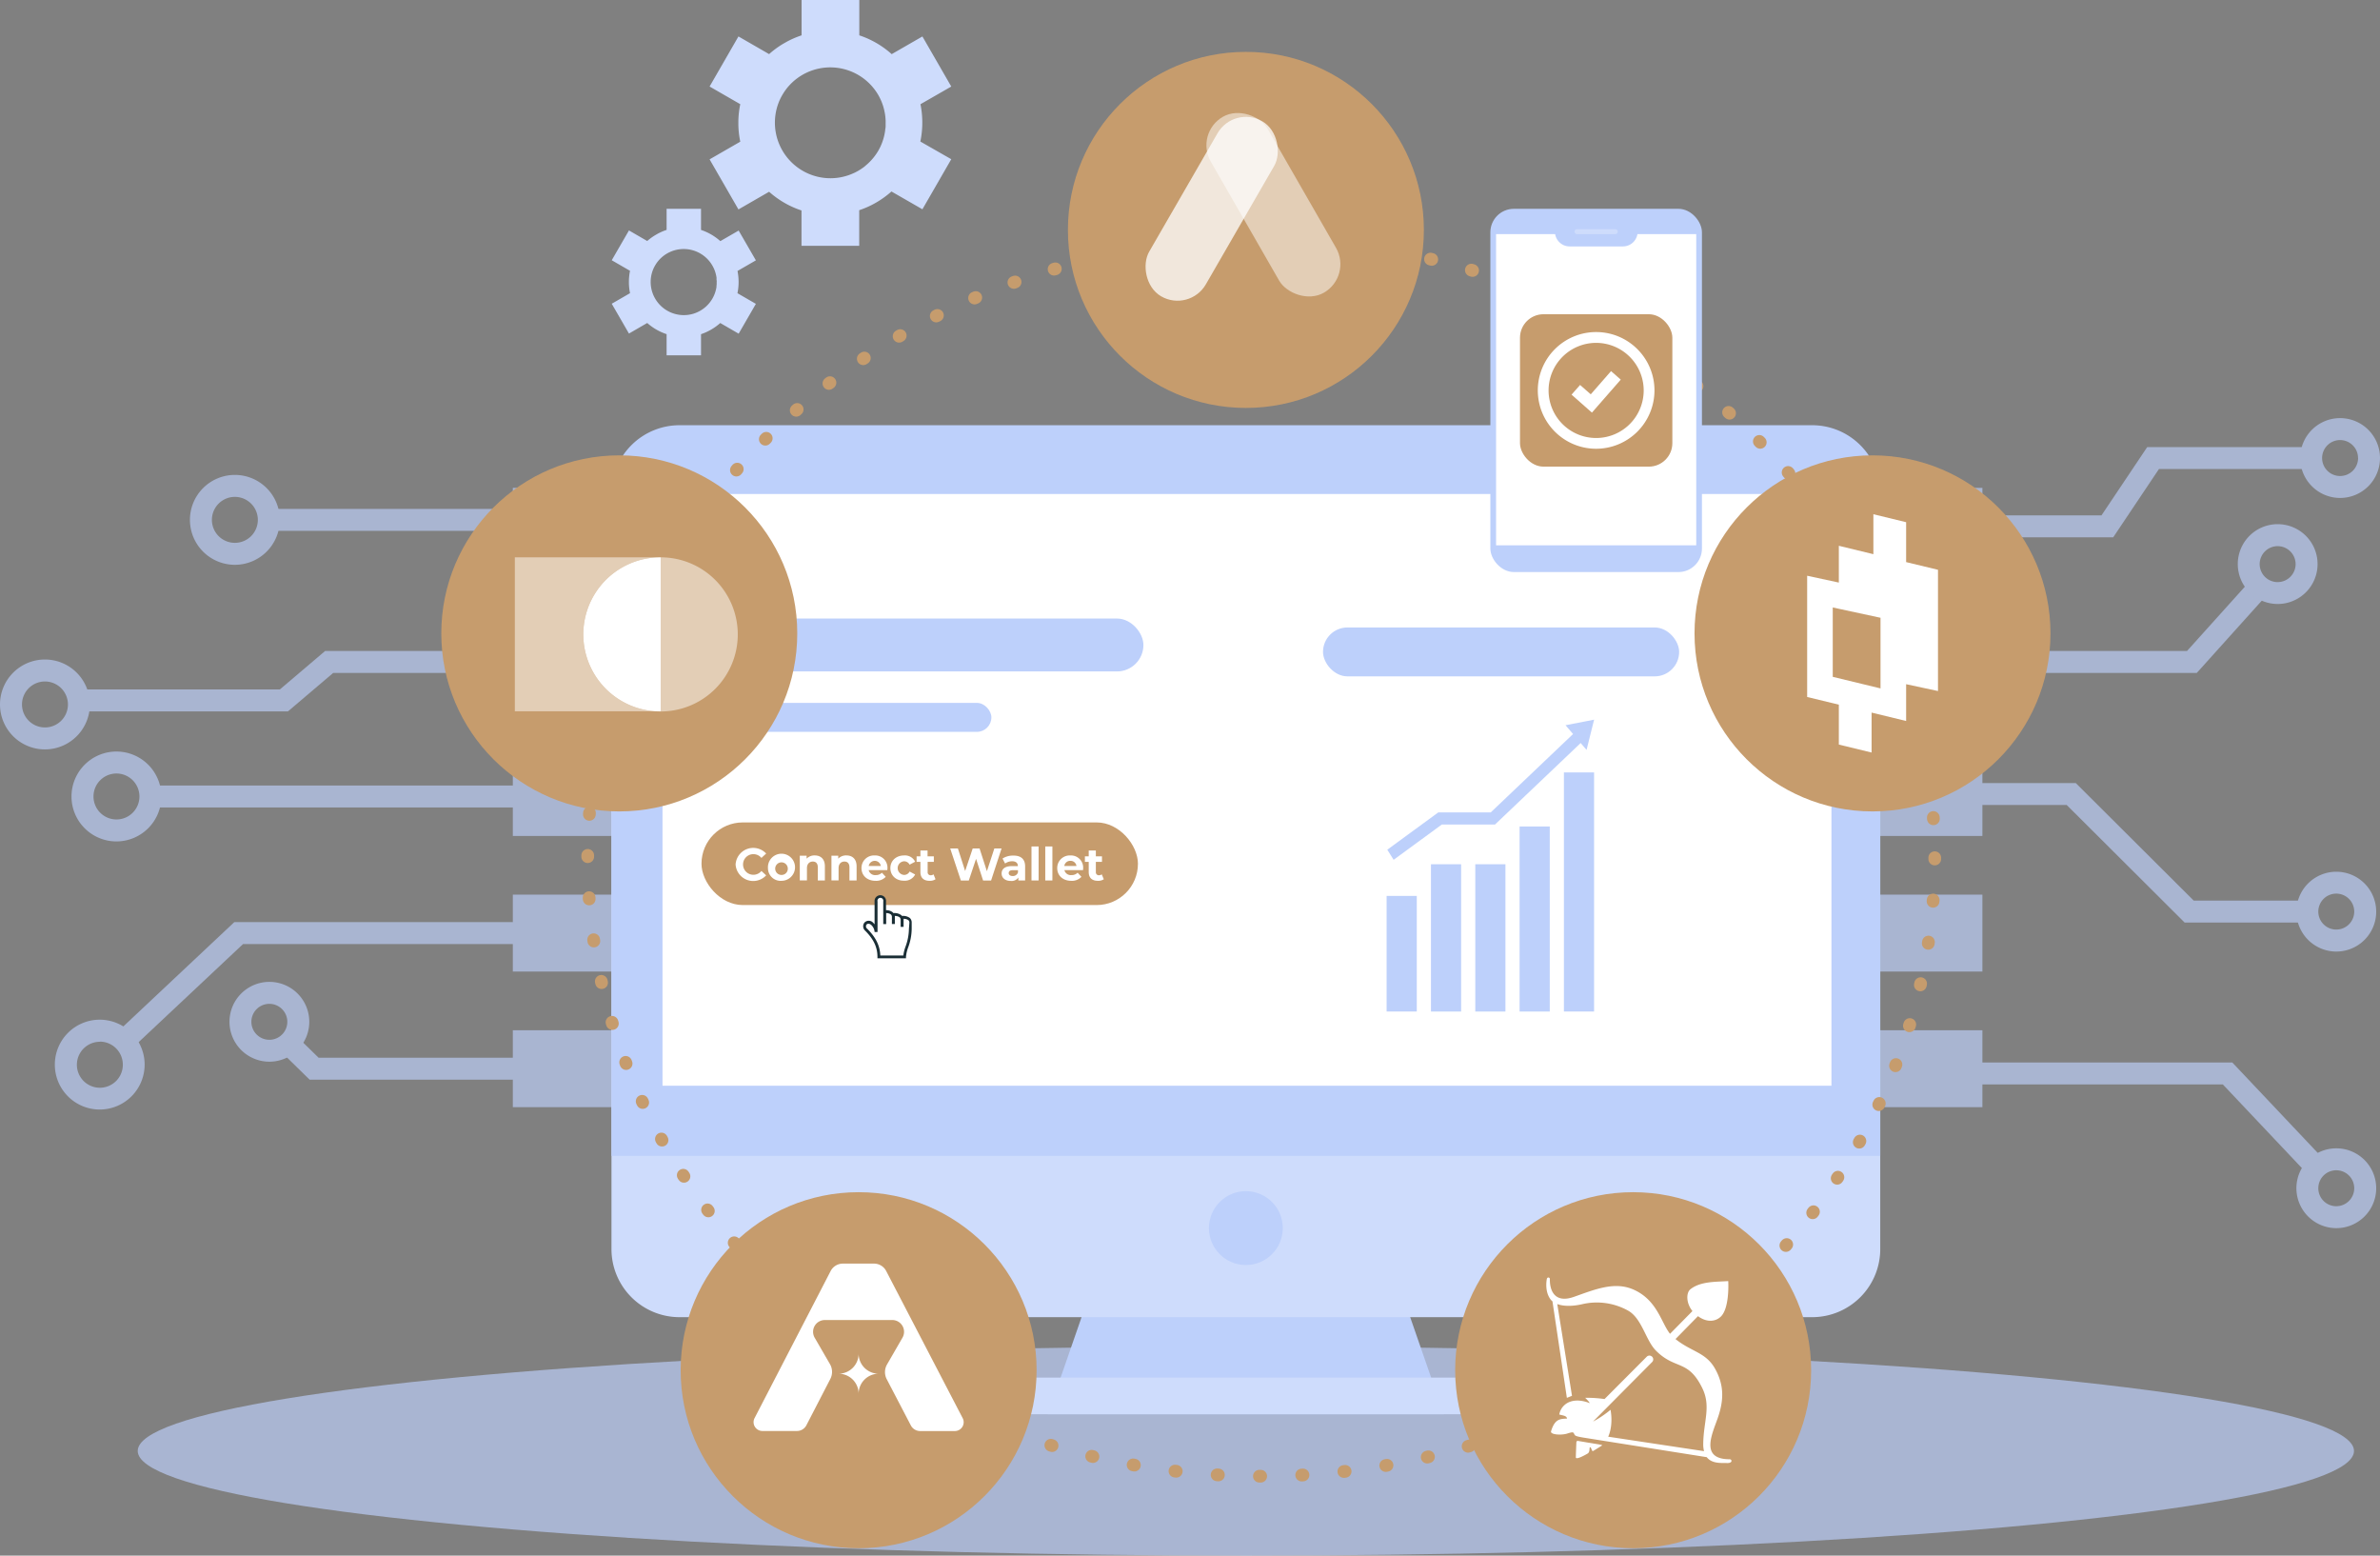 <svg xmlns="http://www.w3.org/2000/svg" id="Layer_1" data-name="Layer 1" viewBox="135.88 275.95 808.22 528.12"><rect x="135.88" y="275.95" width="808.22" height="528.12" fill="#808080" stroke="none"/><defs><style>.cls-1,.cls-4{opacity:0.66;}.cls-2,.cls-4{fill:#bdd0fb;}.cls-3{fill:#cedcfc;}.cls-10,.cls-5,.cls-9{fill:#fff;}.cls-6{fill:#c69c6d;}.cls-7{fill:#1a2e35;}.cls-8{fill:none;stroke:#c69c6d;stroke-linecap:round;stroke-linejoin:round;stroke-width:4.32px;stroke-dasharray:0.44 13.93;}.cls-9{opacity:0.76;}.cls-10{opacity:0.5;}</style></defs><g class="cls-1"><rect class="cls-2" x="310.03" y="441.58" width="35.4" height="26.12"/><rect class="cls-2" x="310.03" y="487.61" width="35.4" height="26.12"/><rect class="cls-2" x="310.03" y="533.64" width="35.4" height="26.12"/><rect class="cls-2" x="310.03" y="579.67" width="35.4" height="26.12"/><rect class="cls-2" x="310.03" y="625.71" width="35.4" height="26.12"/><polygon class="cls-2" points="178.35 634.08 173.22 628.68 215.44 589.01 321.26 589.01 321.26 596.46 218.41 596.46 178.35 634.08"/><path class="cls-2" d="M169.79,652.63A15.25,15.25,0,1,1,185,637.38,15.27,15.27,0,0,1,169.79,652.63Zm0-23a7.8,7.8,0,1,0,7.8,7.8A7.81,7.81,0,0,0,169.79,629.58Z"/><rect class="cls-2" x="184.17" y="542.63" width="137.09" height="7.45"/><path class="cls-2" d="M175.42,561.61a15.26,15.26,0,1,1,15.26-15.26A15.28,15.28,0,0,1,175.42,561.61Zm0-23.06a7.8,7.8,0,1,0,7.81,7.8A7.81,7.81,0,0,0,175.42,538.55Z"/><polygon class="cls-2" points="233.67 517.46 159.95 517.46 159.95 510 230.93 510 246.3 496.94 321.26 496.94 321.26 504.4 249.04 504.4 233.67 517.46"/><path class="cls-2" d="M151.14,530.37a15.26,15.26,0,1,1,15.26-15.26A15.27,15.27,0,0,1,151.14,530.37Zm0-23.06a7.8,7.8,0,1,0,7.81,7.8A7.81,7.81,0,0,0,151.14,507.31Z"/><rect class="cls-2" x="224.85" y="448.72" width="96.41" height="7.45"/><path class="cls-2" d="M215.64,467.7a15.26,15.26,0,1,1,15.26-15.25A15.27,15.27,0,0,1,215.64,467.7Zm0-23.06a7.8,7.8,0,1,0,7.8,7.81A7.81,7.81,0,0,0,215.64,444.64Z"/><polygon class="cls-2" points="321.26 642.49 241.02 642.49 228.76 630.48 233.97 625.15 244.07 635.04 321.26 635.04 321.26 642.49"/><path class="cls-2" d="M227.36,636.39a13.55,13.55,0,1,1,13.55-13.54A13.56,13.56,0,0,1,227.36,636.39Zm0-19.64a6.1,6.1,0,1,0,6.09,6.1A6.11,6.11,0,0,0,227.36,616.75Z"/><polygon class="cls-2" points="853.5 458.37 796.87 458.37 796.87 450.91 849.52 450.91 865.04 427.74 922.31 427.74 922.31 435.19 869.03 435.19 853.5 458.37"/><path class="cls-2" d="M917,431.46A13.55,13.55,0,1,1,930.56,445,13.56,13.56,0,0,1,917,431.46Zm19.64,0a6.1,6.1,0,1,0-6.1,6.09A6.1,6.1,0,0,0,936.66,431.46Z"/><polygon class="cls-2" points="881.89 504.4 796.87 504.4 796.87 496.94 878.58 496.94 902.62 470.22 908.15 475.21 881.89 504.4"/><path class="cls-2" d="M895.8,467.48A13.55,13.55,0,1,1,909.34,481,13.56,13.56,0,0,1,895.8,467.48Zm19.64,0a6.1,6.1,0,1,0-6.1,6.09A6.11,6.11,0,0,0,915.44,467.48Z"/><polygon class="cls-2" points="922.31 589.16 877.76 589.16 837.71 549.24 800.12 549.24 800.12 541.79 840.79 541.79 880.84 581.7 922.31 581.7 922.31 589.16"/><path class="cls-2" d="M915.71,585.43A13.55,13.55,0,1,1,929.25,599,13.57,13.57,0,0,1,915.71,585.43Zm19.64,0a6.1,6.1,0,1,0-6.1,6.1A6.1,6.1,0,0,0,935.35,585.43Z"/><polygon class="cls-2" points="921.77 676.95 890.74 644.12 800.12 644.12 800.12 636.66 893.95 636.66 927.19 671.83 921.77 676.95"/><path class="cls-2" d="M915.71,679.36a13.55,13.55,0,1,1,13.54,13.54A13.57,13.57,0,0,1,915.71,679.36Zm19.64,0a6.1,6.1,0,1,0-6.1,6.09A6.11,6.11,0,0,0,935.35,679.36Z"/><rect class="cls-2" x="773.68" y="441.58" width="35.4" height="26.12"/><rect class="cls-2" x="773.68" y="487.61" width="35.4" height="26.12"/><rect class="cls-2" x="773.68" y="533.64" width="35.4" height="26.12"/><rect class="cls-2" x="773.68" y="579.67" width="35.4" height="26.12"/><rect class="cls-2" x="773.68" y="625.71" width="35.4" height="26.12"/></g><path class="cls-3" d="M386.7,371.67a19.18,19.18,0,0,0-.37-3.73l6.24-3.6-5.85-10.12-6.22,3.59a18.64,18.64,0,0,0-6.56-3.8v-7.17H362.25V354a19,19,0,0,0-3.13,1.36l-.35.2-.35.21a17.89,17.89,0,0,0-2.75,2l-6.2-3.59-5.85,10.12,6.21,3.59a18.53,18.53,0,0,0-.38,3.39c0,.14,0,.27,0,.41s0,.27,0,.4a18.53,18.53,0,0,0,.38,3.39l-6.21,3.59,5.85,10.12,6.2-3.59a18.67,18.67,0,0,0,6.58,3.79v7.18h11.69V389.4a18.71,18.71,0,0,0,6.53-3.79l6.25,3.62,5.85-10.12-6.26-3.62A18.47,18.47,0,0,0,386.7,371.67Zm-10.95,8.24-.15.14c-.21.18-.41.35-.63.52l-.3.23-.53.36-.44.27-.45.24c-.19.1-.39.2-.58.28l-.35.15a7.77,7.77,0,0,1-.76.28l-.2.07a11.26,11.26,0,0,1-13.67-15.07,1.54,1.54,0,0,0,.08-.19c.1-.23.22-.46.33-.68l.23-.42.25-.41c.14-.22.28-.43.43-.63l.12-.16a11.25,11.25,0,0,1,18.67,1.23,11,11,0,0,1,1.21,3.07l.05.2c.05.27.1.53.14.8s0,.25,0,.38,0,.43.05.64,0,.34,0,.51,0,.35,0,.52,0,.43-.05.64,0,.25,0,.38-.09.53-.14.8c0,.06,0,.13-.05.2a11.09,11.09,0,0,1-1.21,3.07A11.32,11.32,0,0,1,375.75,379.91Z"/><path class="cls-3" d="M449.08,317.58a31.39,31.39,0,0,0-.62-6.25l10.46-6-9.8-17-10.43,6a31.11,31.11,0,0,0-11-6.38v-12h-19.6v12a30.67,30.67,0,0,0-5.25,2.29l-.58.33-.59.34a31,31,0,0,0-4.61,3.41l-10.41-6-9.8,17,10.42,6a30.44,30.44,0,0,0-.65,5.69v1.35a30.54,30.54,0,0,0,.65,5.69l-10.42,6,9.8,17,10.41-6a31.18,31.18,0,0,0,11,6.35v12h19.6V347.31a30.82,30.82,0,0,0,5.73-2.58,32.18,32.18,0,0,0,5.22-3.77L449.12,347l9.8-17L448.42,324A31.29,31.29,0,0,0,449.08,317.58Zm-18.36,13.81-.26.24c-.34.3-.69.59-1,.87l-.51.38c-.3.21-.59.41-.9.61l-.73.45-.76.41c-.32.17-.64.32-1,.47l-.58.25c-.42.17-.84.33-1.28.47l-.33.1a18.61,18.61,0,0,1-5.47.82,18.87,18.87,0,0,1-17.44-26.08c0-.11.09-.21.13-.31.17-.39.36-.77.55-1.15l.39-.71.42-.68c.23-.36.46-.71.72-1.06l.2-.27a18.86,18.86,0,0,1,31.3,2.07,18.51,18.51,0,0,1,2,5.15c0,.11.05.22.07.33.1.45.17.9.24,1.34,0,.21.05.42.07.63s.06.72.08,1.09,0,.57,0,.85,0,.58,0,.87,0,.72-.08,1.07-.05.43-.08.64c-.06.44-.13.89-.23,1.34,0,.11-.05.22-.07.34a18.57,18.57,0,0,1-2,5.14A18.78,18.78,0,0,1,430.72,331.39Z"/><ellipse class="cls-4" cx="558.96" cy="768.54" rx="376.31" ry="35.53"/><polygon class="cls-2" points="626.19 756.07 491.74 756.07 514.86 689.41 603.07 689.41 626.19 756.07"/><path class="cls-3" d="M343.53,486.59H774.39a0,0,0,0,1,0,0V700a23.12,23.12,0,0,1-23.12,23.12H366.65A23.12,23.12,0,0,1,343.53,700V486.59A0,0,0,0,1,343.53,486.59Z"/><path class="cls-2" d="M366.65,420.31H751.27a23.12,23.12,0,0,1,23.12,23.12V668.35a0,0,0,0,1,0,0H343.53a0,0,0,0,1,0,0V443.43A23.12,23.12,0,0,1,366.65,420.31Z"/><rect class="cls-5" x="360.86" y="443.66" width="396.96" height="200.89"/><circle class="cls-2" cx="558.96" cy="692.88" r="12.54"/><path class="cls-3" d="M661.22,756.07H456.71a12.43,12.43,0,0,1,12.43-12.43H648.79a12.44,12.44,0,0,1,12.43,12.43Z"/><rect class="cls-2" x="585.16" y="488.97" width="120.94" height="16.6" rx="8.3"/><rect class="cls-2" x="385.79" y="485.94" width="138.38" height="17.96" rx="8.98"/><rect class="cls-2" x="385.79" y="514.58" width="86.75" height="9.83" rx="4.91"/><rect class="cls-6" x="374.1" y="555.16" width="148.21" height="28.05" rx="14.02"/><path class="cls-5" d="M385.68,569.42a6,6,0,0,1,10.38-3.7l-1.61,1.49a3.52,3.52,0,0,0-2.74-1.28,3.49,3.49,0,0,0,0,7,3.5,3.5,0,0,0,2.74-1.29l1.61,1.49a6,6,0,0,1-10.38-3.68Z"/><path class="cls-5" d="M396.67,570.67a4.6,4.6,0,1,1,4.6,4.31A4.3,4.3,0,0,1,396.67,570.67Zm6.73,0a2.14,2.14,0,1,0-2.13,2.32A2.11,2.11,0,0,0,403.4,570.67Z"/><path class="cls-5" d="M416,570.07v4.79H413.6v-4.42c0-1.35-.62-2-1.69-2s-2,.71-2,2.25v4.14h-2.43v-8.37h2.32v1a3.67,3.67,0,0,1,2.77-1.1C414.53,566.37,416,567.52,416,570.07Z"/><path class="cls-5" d="M426.77,570.07v4.79h-2.43v-4.42c0-1.35-.62-2-1.69-2s-2,.71-2,2.25v4.14h-2.42v-8.37h2.31v1a3.7,3.7,0,0,1,2.77-1.1C425.28,566.37,426.77,567.52,426.77,570.07Z"/><path class="cls-5" d="M437.2,571.36h-6.33a2.24,2.24,0,0,0,2.4,1.68,2.87,2.87,0,0,0,2.1-.81l1.29,1.4a4.41,4.41,0,0,1-3.45,1.35c-2.9,0-4.78-1.82-4.78-4.31a4.25,4.25,0,0,1,4.46-4.3,4.15,4.15,0,0,1,4.36,4.34C437.25,570.89,437.22,571.16,437.2,571.36Zm-6.36-1.42H435a2.09,2.09,0,0,0-4.12,0Z"/><path class="cls-5" d="M438.24,570.67c0-2.51,1.95-4.3,4.67-4.3a3.83,3.83,0,0,1,3.74,2.13l-1.88,1a2.09,2.09,0,0,0-1.88-1.15,2.32,2.32,0,0,0,0,4.63,2.05,2.05,0,0,0,1.88-1.15l1.88,1a3.88,3.88,0,0,1-3.74,2.11C440.19,575,438.24,573.19,438.24,570.67Z"/><path class="cls-5" d="M453.57,574.45a3.45,3.45,0,0,1-2,.53c-2,0-3.13-1-3.13-3v-3.43h-1.29v-1.87h1.29v-2h2.43v2H453v1.87H450.9V572a1,1,0,0,0,1,1.1,1.66,1.66,0,0,0,1-.31Z"/><path class="cls-5" d="M476,564l-3.56,10.89h-2.71l-2.39-7.37-2.47,7.37h-2.69L458.56,564h2.61l2.46,7.65L466.2,564h2.33l2.49,7.72,2.53-7.72Z"/><path class="cls-5" d="M484,570.08v4.78H481.7v-1a2.74,2.74,0,0,1-2.55,1.16c-2,0-3.13-1.09-3.13-2.53s1-2.51,3.59-2.51h1.93c0-1-.62-1.64-1.93-1.64a4.05,4.05,0,0,0-2.41.77l-.87-1.69a6.46,6.46,0,0,1,3.61-1C482.49,566.37,484,567.55,484,570.08Zm-2.43,2.13v-.85h-1.66c-1.14,0-1.49.42-1.49,1s.51,1,1.36,1A1.78,1.78,0,0,0,481.54,572.21Z"/><path class="cls-5" d="M486.16,563.32h2.42v11.54h-2.42Z"/><path class="cls-5" d="M490.84,563.32h2.42v11.54h-2.42Z"/><path class="cls-5" d="M503.67,571.36h-6.33a2.23,2.23,0,0,0,2.39,1.68,2.84,2.84,0,0,0,2.1-.81l1.29,1.4a4.4,4.4,0,0,1-3.45,1.35c-2.89,0-4.77-1.82-4.77-4.31a4.25,4.25,0,0,1,4.46-4.3,4.14,4.14,0,0,1,4.35,4.34C503.71,570.89,503.68,571.16,503.67,571.36Zm-6.36-1.42h4.12a2,2,0,0,0-2.06-1.74A2,2,0,0,0,497.31,569.94Z"/><path class="cls-5" d="M510.72,574.45a3.41,3.41,0,0,1-2,.53c-2,0-3.12-1-3.12-3v-3.43h-1.3v-1.87h1.3v-2h2.42v2h2.08v1.87h-2.08V572a1,1,0,0,0,1,1.1,1.64,1.64,0,0,0,1-.31Z"/><path class="cls-5" d="M442.11,587.41l-.15.06c-.49-1.06-2.3-1.08-3-1.05-.57-1-2.22-1-2.72-1V582a1.46,1.46,0,1,0-2.91,0v9.61c0-.91-.52-1.29-1.26-2-1.82-1.6-3.55.48-2.09,2,3.26,3.25,4.32,6.15,4.32,9.23h8.74a13,13,0,0,1,.78-3.38,18.17,18.17,0,0,0,1.17-6.11v-2.14C445,587.05,442.11,587.41,442.11,587.41Z"/><path class="cls-7" d="M444.84,587.59a3.91,3.91,0,0,0-2.65-.68,2.44,2.44,0,0,0-.27-.29,3.88,3.88,0,0,0-2.64-.68,2.44,2.44,0,0,0-.27-.29,3.48,3.48,0,0,0-2.24-.69v-3a1.95,1.95,0,1,0-3.89,0v7.8a3.13,3.13,0,0,0-.45-.5,2,2,0,0,0-2.95-.14,2,2,0,0,0,.19,2.79c2.9,2.89,4.18,5.63,4.18,8.89v.48h9.69l0-.45a12,12,0,0,1,.74-3.23,18.59,18.59,0,0,0,1.2-6.3v-2.13A2.07,2.07,0,0,0,444.84,587.59Zm-.3,3.74a18,18,0,0,1-1.13,5.93,13.4,13.4,0,0,0-.77,3.07h-7.82c-.12-3.32-1.51-6.14-4.46-9.09a1,1,0,0,1-.18-1.43c.29-.31.88-.44,1.61.2a3.53,3.53,0,0,1,1.09,2.35h1V582a1,1,0,1,1,1.94,0v7.66h1v-3.71a2.57,2.57,0,0,1,1.6.45,1.1,1.1,0,0,1,.34.87v2.38h1v-2.38c0-.12,0-.24,0-.35a2.63,2.63,0,0,1,1.62.45,1.11,1.11,0,0,1,.35.87v2.38h1v-2.38a2,2,0,0,0,0-.35,2.63,2.63,0,0,1,1.62.45,1.08,1.08,0,0,1,.35.87Z"/><ellipse class="cls-8" cx="564.18" cy="567.14" rx="228.72" ry="209.97"/><circle class="cls-6" cx="346.18" cy="490.98" r="60.44"/><circle class="cls-6" cx="558.97" cy="354" r="60.44"/><circle class="cls-6" cx="771.76" cy="490.98" r="60.44"/><circle class="cls-6" cx="690.48" cy="741.13" r="60.44"/><circle class="cls-6" cx="427.46" cy="741.13" r="60.44"/><rect class="cls-9" x="536.25" y="312.52" width="22.21" height="68.63" rx="11.11" transform="translate(246.75 -227.21) rotate(30)"/><rect class="cls-10" x="559.46" y="312.52" width="22.21" height="68.63" rx="11.11" transform="matrix(-0.87, 0.5, -0.5, -0.87, 1238.12, 361.92)"/><path class="cls-5" d="M783.18,466.78V453.23l-11.12-2.7v13.56l-11.73-2.85v12.49l-10.76-2.32v41.16l10.76,2.61v13.55l11.12,2.7V517.87l11.73,2.85V508.23L794,510.55V469.39Zm-8.7,42.88-16.22-3.93V482.18l2.07.45,14.15,3.05v24Z"/><path class="cls-5" d="M723.28,771.36c-10.1,0-6.07-8.31-4.13-13.83s2.53-10.88-.85-16.9c-3.16-5.63-8-5.69-13.44-10.08l7.63-7.77c3.17,2.33,6.13,1.78,7.82.09,2.64-2.65,2.57-10,2.46-12-4,.29-9.33,0-12.83,2.76-1.46,1.15-1.57,4.62.67,7.42L703,728.77c-3-3.74-4.3-11.4-12.36-15-6.42-2.86-13.07-.1-20.23,2.44s-8.32-3-8.21-6.07c0-.5-.91-.82-1.06.12-.1.64-.63,3.93,1.06,6.5a4.4,4.4,0,0,0,.88,1l4.89,32.75,1.74-.69-5-31.15c2.2.82,5.3.79,8.65,0a21.84,21.84,0,0,1,15.31,2.18c4.83,2.64,6,10.1,9.6,13.68,6.54,6.54,10.89,2.83,15.71,12.72,3,6.18.4,11.24.3,18.8a9.27,9.27,0,0,0,.27,2.56L682,763.7s1.81-3.43.8-9.14a33.77,33.77,0,0,1-5.95,4l20-20.13a1.29,1.29,0,1,0-1.82-1.82l-14.27,14.31a40.64,40.64,0,0,0-6.57-.42c1.51,1.45,1.54,1.82,1.54,1.82s-3.58-1.64-6.71-.47a5.6,5.6,0,0,0-3.63,4.32c1.64.42,2.43.45,2.66,1.37-2.22.15-4.14-.06-5.45,4.32-.35,1.17,3.51,1.4,5.47.78s2.06-.5,2.36.07.1.8,3.31,1.32l41.73,6.62c1.89,2.44,5.48,1.88,6.92,2C724.42,772.67,724,771.36,723.28,771.36Z"/><path class="cls-5" d="M679.68,766.47l-7.94-1.34a.46.46,0,0,0-.54.44c-.05,1.25-.18,4.35-.18,5.14,0,1,3.31-.88,4-1.29s.61-1.36.69-1.95a.21.21,0,0,1,.39-.08l.42,1a.3.3,0,0,0,.44.13l2.8-1.74A.15.15,0,0,0,679.68,766.47Z"/><path class="cls-5" d="M460.2,761.78H448.36a3.57,3.57,0,0,1-3.18-1.93L437,744.17a5.2,5.2,0,0,1,.11-5l5.24-9.08a4,4,0,0,0-3.47-6H416a4,4,0,0,0-3.47,6l5.21,9a5.22,5.22,0,0,1,.11,5l-8.13,15.73a3.6,3.6,0,0,1-3.19,1.94H394.71a3,3,0,0,1-2.62-4.31l25.87-50a4.66,4.66,0,0,1,4.14-2.51h10.58a4.65,4.65,0,0,1,4.14,2.51l26,50A3,3,0,0,1,460.2,761.78Z"/><path class="cls-5" d="M434.27,742.32a6.8,6.8,0,0,0-6.81,6.8,6.8,6.8,0,0,0-6.81-6.8,6.81,6.81,0,0,0,6.81-6.81A6.81,6.81,0,0,0,434.27,742.32Z"/><path class="cls-10" d="M386.42,491.32a26.17,26.17,0,0,1-26.17,26.17q-.88,0-1.74-.06h1.74V465.16A26.17,26.17,0,0,1,386.42,491.32Z"/><path class="cls-5" d="M360.25,465.16v52.27h-1.74a26.16,26.16,0,0,1,1.74-52.27Z"/><path class="cls-10" d="M358.51,517.43h-47.8V465.16h49.54a26.16,26.16,0,0,0-1.74,52.27Z"/><rect class="cls-2" x="641.99" y="346.84" width="71.85" height="123.32" rx="7.98"/><rect class="cls-5" x="643.93" y="355.43" width="67.97" height="105.65"/><rect class="cls-6" x="652.05" y="382.63" width="51.74" height="51.74" rx="7.98"/><path class="cls-5" d="M677.92,428.3a19.81,19.81,0,1,1,19.8-19.8A19.83,19.83,0,0,1,677.92,428.3Zm0-35.95a16.15,16.15,0,1,0,16.14,16.15A16.17,16.17,0,0,0,677.92,392.35Z"/><polygon class="cls-5" points="676.48 416.03 669.56 409.93 672.46 406.64 676.08 409.82 682.97 401.94 686.27 404.83 676.48 416.03"/><path class="cls-2" d="M686.92,359.61h-18a5,5,0,0,1-5-5H692A5,5,0,0,1,686.92,359.61Z"/><path class="cls-3" d="M684.41,355.43h-13a.85.85,0,0,1-.84-.84h0a.85.85,0,0,1,.84-.84h13a.84.84,0,0,1,.84.84h0A.84.84,0,0,1,684.41,355.43Z"/><rect class="cls-2" x="606.76" y="580.11" width="10.24" height="39.24"/><rect class="cls-2" x="621.82" y="569.36" width="10.24" height="50"/><rect class="cls-2" x="636.87" y="569.36" width="10.24" height="50"/><rect class="cls-2" x="651.92" y="556.54" width="10.24" height="62.82"/><rect class="cls-2" x="666.97" y="538.18" width="10.24" height="81.17"/><polygon class="cls-2" points="677.22 520.27 667.52 522.16 670.07 525.15 642.12 551.75 624.31 551.75 606.99 564.42 609.14 567.85 625.49 555.88 643.56 555.88 672.66 528.2 674.66 530.54 677.22 520.27"/></svg>